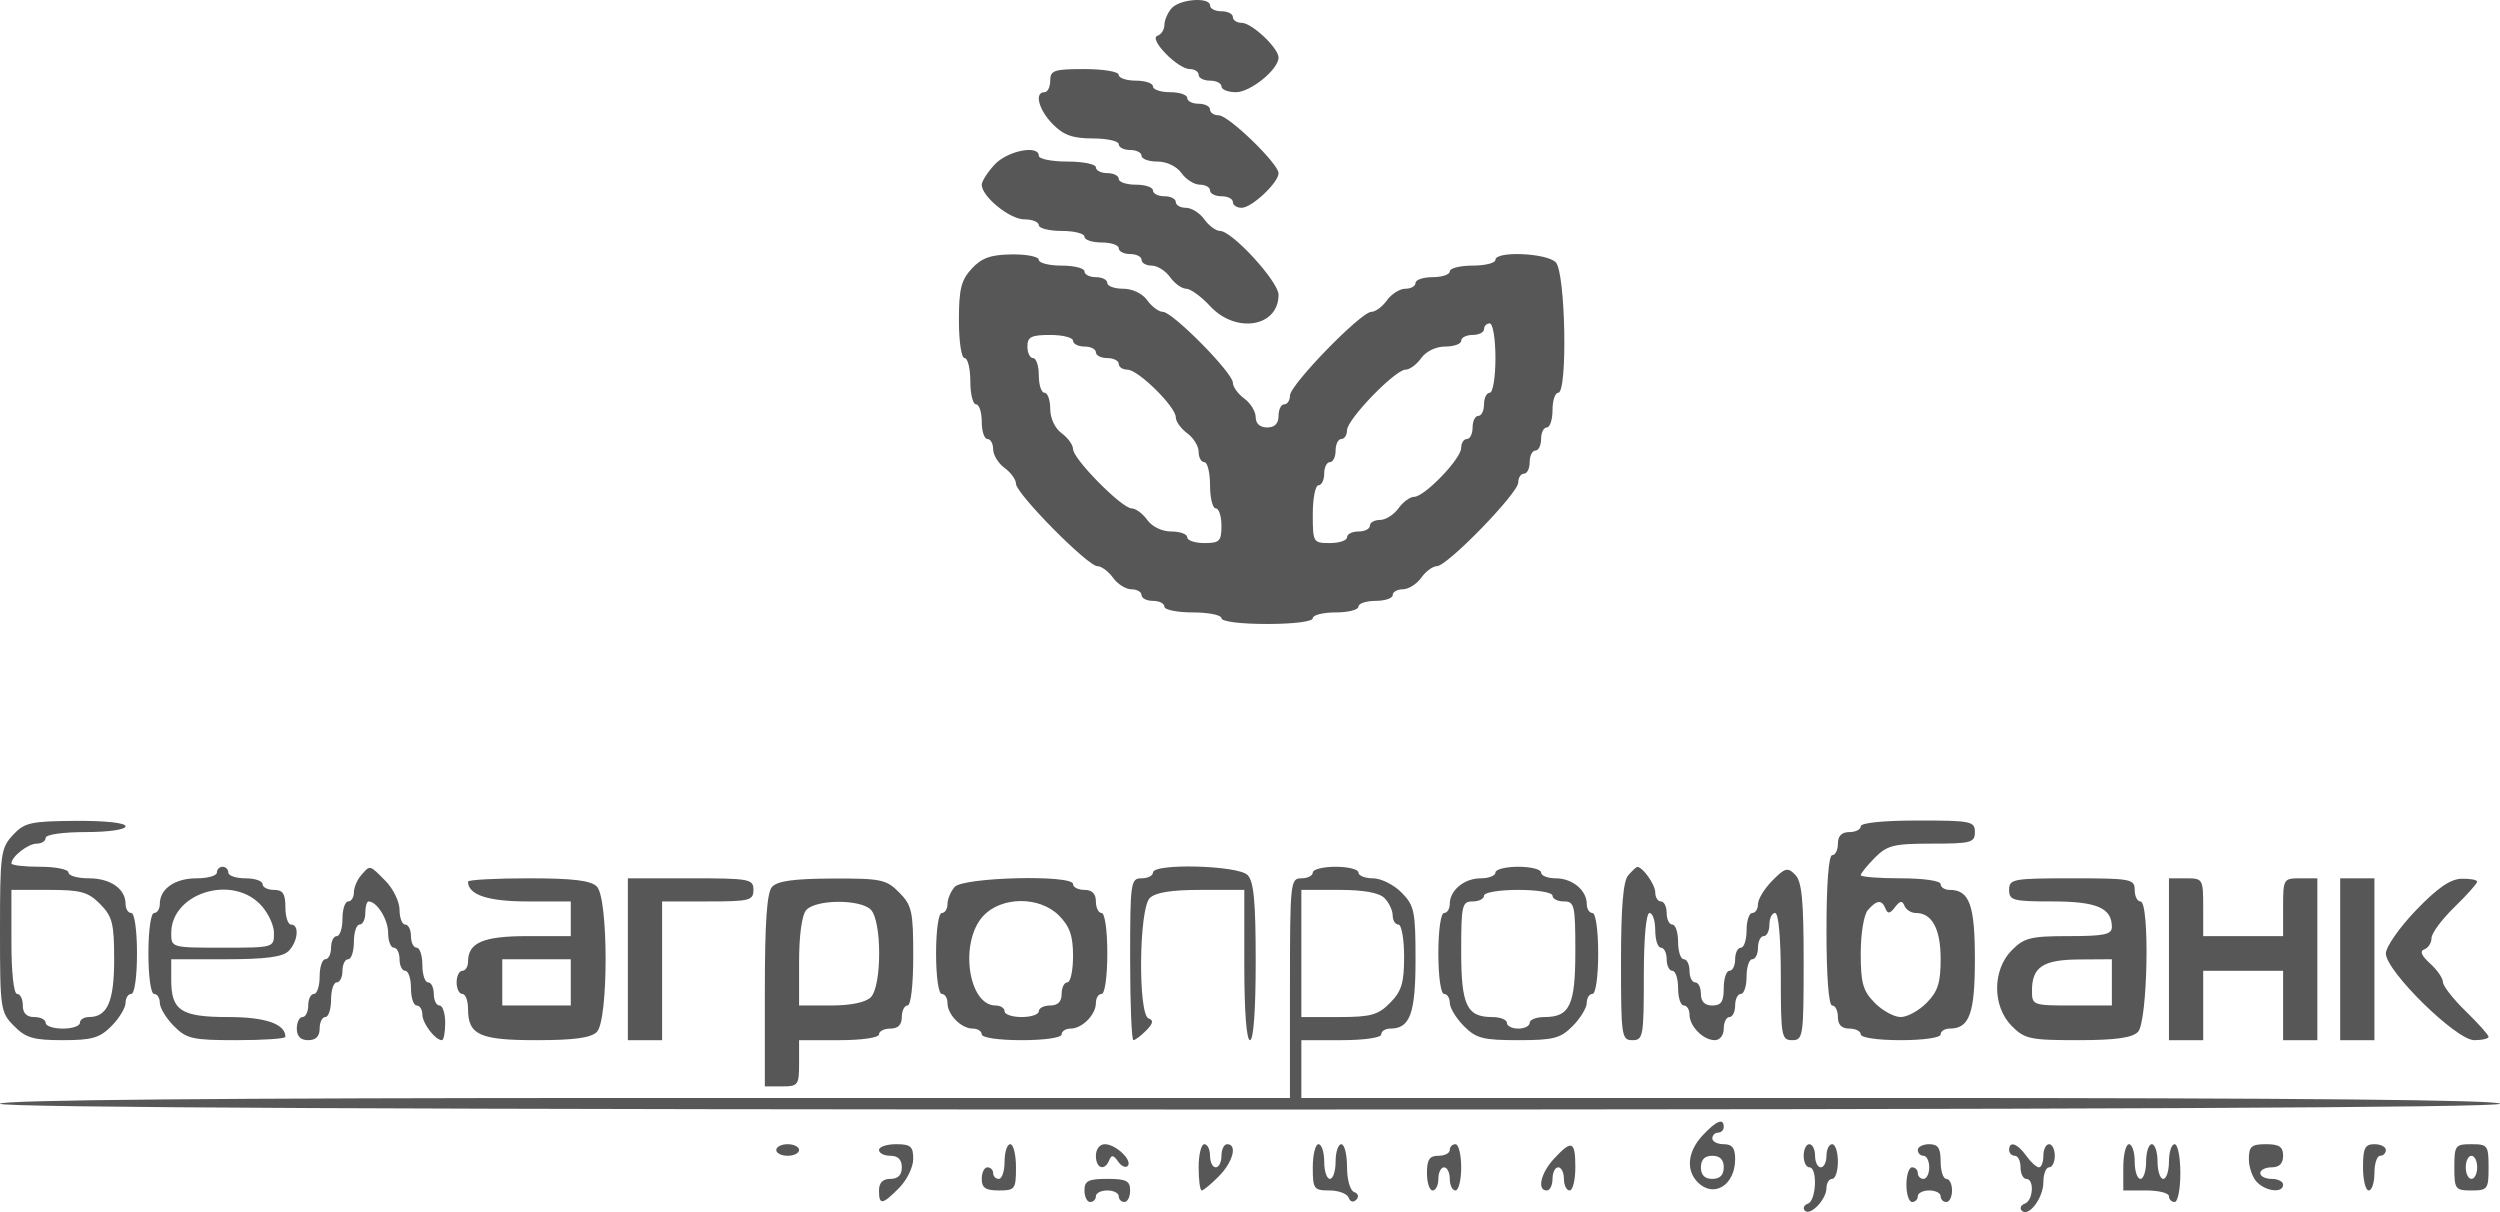 <svg width="132" height="64" viewBox="0 0 132 64" fill="none" xmlns="http://www.w3.org/2000/svg">
<path fill-rule="evenodd" clip-rule="evenodd" d="M61.856 0.441C61.649 0.68 61.48 1.075 61.48 1.32C61.48 1.565 61.314 1.821 61.111 1.89C60.631 2.051 62.184 3.647 62.822 3.647C63.078 3.647 63.288 3.785 63.288 3.952C63.288 4.12 63.559 4.258 63.89 4.258C64.222 4.258 64.493 4.395 64.493 4.563C64.493 4.731 64.838 4.868 65.26 4.868C66.028 4.868 67.507 3.663 67.507 3.037C67.507 2.536 66.094 1.206 65.561 1.206C65.305 1.206 65.096 1.068 65.096 0.9C65.096 0.733 64.825 0.595 64.493 0.595C64.162 0.595 63.89 0.458 63.89 0.29C63.89 -0.172 62.286 -0.053 61.856 0.441ZM55.452 4.258C55.452 4.593 55.316 4.868 55.151 4.868C54.598 4.868 54.84 5.802 55.589 6.56C56.158 7.136 56.646 7.31 57.699 7.31C58.452 7.31 59.069 7.447 59.069 7.615C59.069 7.783 59.34 7.92 59.671 7.92C60.003 7.92 60.274 8.057 60.274 8.225C60.274 8.393 60.651 8.53 61.111 8.53C61.603 8.53 62.128 8.782 62.384 9.141C62.623 9.477 63.059 9.751 63.354 9.751C63.649 9.751 63.89 9.889 63.89 10.056C63.89 10.224 64.162 10.362 64.493 10.362C64.825 10.362 65.096 10.499 65.096 10.667C65.096 10.835 65.305 10.972 65.561 10.972C66.09 10.972 67.507 9.643 67.507 9.147C67.507 8.643 64.87 6.089 64.35 6.089C64.097 6.089 63.89 5.951 63.89 5.784C63.89 5.616 63.619 5.478 63.288 5.478C62.956 5.478 62.685 5.341 62.685 5.173C62.685 5.005 62.278 4.868 61.781 4.868C61.284 4.868 60.877 4.731 60.877 4.563C60.877 4.395 60.47 4.258 59.973 4.258C59.475 4.258 59.069 4.12 59.069 3.952C59.069 3.783 58.265 3.647 57.26 3.647C55.653 3.647 55.452 3.715 55.452 4.258ZM52.514 8.691C52.141 9.094 51.836 9.573 51.836 9.754C51.836 10.378 53.316 11.582 54.082 11.582C54.504 11.582 54.849 11.72 54.849 11.888C54.849 12.055 55.392 12.193 56.055 12.193C56.718 12.193 57.26 12.33 57.26 12.498C57.26 12.666 57.667 12.803 58.164 12.803C58.662 12.803 59.069 12.941 59.069 13.108C59.069 13.276 59.34 13.414 59.671 13.414C60.003 13.414 60.274 13.551 60.274 13.719C60.274 13.887 60.515 14.024 60.81 14.024C61.105 14.024 61.542 14.299 61.781 14.634C62.02 14.97 62.402 15.245 62.631 15.245C62.859 15.245 63.426 15.657 63.89 16.16C65.254 17.638 67.507 17.266 67.507 15.564C67.507 14.867 65.055 12.193 64.417 12.193C64.201 12.193 63.828 11.918 63.589 11.582C63.35 11.247 62.913 10.972 62.618 10.972C62.324 10.972 62.082 10.835 62.082 10.667C62.082 10.499 61.811 10.362 61.48 10.362C61.148 10.362 60.877 10.224 60.877 10.056C60.877 9.889 60.47 9.751 59.973 9.751C59.475 9.751 59.069 9.614 59.069 9.446C59.069 9.278 58.797 9.141 58.466 9.141C58.134 9.141 57.863 9.003 57.863 8.836C57.863 8.668 57.185 8.53 56.356 8.53C55.527 8.53 54.849 8.393 54.849 8.225C54.849 7.631 53.187 7.962 52.514 8.691ZM51.308 14.184C50.748 14.79 50.63 15.265 50.63 16.912C50.63 18.039 50.761 18.907 50.931 18.907C51.097 18.907 51.233 19.456 51.233 20.128C51.233 20.799 51.368 21.349 51.534 21.349C51.7 21.349 51.836 21.761 51.836 22.264C51.836 22.768 51.971 23.18 52.137 23.18C52.303 23.18 52.438 23.424 52.438 23.723C52.438 24.022 52.71 24.464 53.041 24.706C53.373 24.948 53.644 25.324 53.644 25.542C53.644 26.058 57.432 29.894 57.942 29.894C58.157 29.894 58.528 30.169 58.767 30.505C59.006 30.84 59.443 31.115 59.738 31.115C60.033 31.115 60.274 31.253 60.274 31.42C60.274 31.588 60.545 31.726 60.877 31.726C61.208 31.726 61.48 31.863 61.48 32.031C61.48 32.199 62.157 32.336 62.986 32.336C63.815 32.336 64.493 32.473 64.493 32.641C64.493 32.819 65.498 32.946 66.904 32.946C68.311 32.946 69.315 32.819 69.315 32.641C69.315 32.473 69.858 32.336 70.52 32.336C71.184 32.336 71.726 32.199 71.726 32.031C71.726 31.863 72.133 31.726 72.63 31.726C73.127 31.726 73.534 31.588 73.534 31.42C73.534 31.253 73.776 31.115 74.07 31.115C74.365 31.115 74.802 30.84 75.041 30.505C75.28 30.169 75.652 29.894 75.867 29.894C76.415 29.894 80.164 26.038 80.164 25.475C80.164 25.22 80.3 25.011 80.466 25.011C80.632 25.011 80.767 24.736 80.767 24.401C80.767 24.065 80.903 23.79 81.069 23.79C81.234 23.79 81.37 23.516 81.37 23.18C81.37 22.844 81.505 22.57 81.671 22.57C81.837 22.57 81.973 22.158 81.973 21.654C81.973 21.15 82.108 20.738 82.274 20.738C82.779 20.738 82.66 14.371 82.145 13.85C81.656 13.354 78.959 13.244 78.959 13.719C78.959 13.887 78.416 14.024 77.753 14.024C77.09 14.024 76.548 14.161 76.548 14.329C76.548 14.497 76.141 14.634 75.644 14.634C75.147 14.634 74.74 14.772 74.74 14.94C74.74 15.107 74.498 15.245 74.204 15.245C73.909 15.245 73.472 15.52 73.233 15.855C72.994 16.191 72.622 16.466 72.407 16.466C71.859 16.466 68.11 20.322 68.11 20.885C68.11 21.14 67.974 21.349 67.808 21.349C67.642 21.349 67.507 21.623 67.507 21.959C67.507 22.366 67.306 22.57 66.904 22.57C66.527 22.57 66.301 22.366 66.301 22.027C66.301 21.728 66.03 21.286 65.699 21.044C65.367 20.802 65.096 20.425 65.096 20.207C65.096 19.689 61.913 16.466 61.402 16.466C61.186 16.466 60.814 16.191 60.575 15.855C60.32 15.497 59.795 15.245 59.303 15.245C58.843 15.245 58.466 15.107 58.466 14.94C58.466 14.772 58.194 14.634 57.863 14.634C57.532 14.634 57.26 14.497 57.26 14.329C57.26 14.161 56.718 14.024 56.055 14.024C55.392 14.024 54.849 13.887 54.849 13.719C54.849 13.551 54.205 13.422 53.418 13.432C52.31 13.447 51.833 13.617 51.308 14.184ZM78.959 18.907C78.959 19.924 78.825 20.738 78.657 20.738C78.492 20.738 78.356 21.013 78.356 21.349C78.356 21.684 78.221 21.959 78.055 21.959C77.889 21.959 77.753 22.234 77.753 22.57C77.753 22.905 77.618 23.18 77.452 23.18C77.286 23.18 77.151 23.391 77.151 23.648C77.151 24.219 75.215 26.232 74.666 26.232C74.448 26.232 74.075 26.507 73.836 26.842C73.597 27.178 73.16 27.453 72.865 27.453C72.57 27.453 72.329 27.59 72.329 27.758C72.329 27.926 72.058 28.063 71.726 28.063C71.394 28.063 71.123 28.201 71.123 28.368C71.123 28.536 70.716 28.674 70.219 28.674C69.335 28.674 69.315 28.64 69.315 27.148C69.315 26.308 69.451 25.622 69.616 25.622C69.782 25.622 69.918 25.347 69.918 25.011C69.918 24.675 70.053 24.401 70.219 24.401C70.385 24.401 70.52 24.126 70.52 23.79C70.52 23.455 70.656 23.18 70.822 23.18C70.988 23.18 71.123 22.97 71.123 22.714C71.123 22.146 73.664 19.518 74.213 19.518C74.43 19.518 74.802 19.243 75.041 18.907C75.296 18.549 75.821 18.297 76.313 18.297C76.774 18.297 77.151 18.159 77.151 17.992C77.151 17.824 77.422 17.686 77.753 17.686C78.085 17.686 78.356 17.549 78.356 17.381C78.356 17.213 78.492 17.076 78.657 17.076C78.825 17.076 78.959 17.89 78.959 18.907ZM56.657 17.992C56.657 18.159 56.929 18.297 57.26 18.297C57.592 18.297 57.863 18.434 57.863 18.602C57.863 18.77 58.134 18.907 58.466 18.907C58.797 18.907 59.069 19.044 59.069 19.212C59.069 19.38 59.276 19.518 59.531 19.518C60.095 19.518 62.082 21.478 62.082 22.034C62.082 22.255 62.353 22.633 62.685 22.875C63.016 23.117 63.288 23.559 63.288 23.858C63.288 24.156 63.423 24.401 63.589 24.401C63.755 24.401 63.89 24.95 63.89 25.622C63.89 26.293 64.026 26.842 64.192 26.842C64.358 26.842 64.493 27.254 64.493 27.758C64.493 28.572 64.393 28.674 63.589 28.674C63.092 28.674 62.685 28.536 62.685 28.368C62.685 28.201 62.308 28.063 61.847 28.063C61.356 28.063 60.831 27.811 60.575 27.453C60.336 27.117 59.964 26.842 59.748 26.842C59.236 26.842 56.657 24.232 56.657 23.713C56.657 23.494 56.386 23.117 56.055 22.875C55.701 22.616 55.452 22.085 55.452 21.587C55.452 21.12 55.316 20.738 55.151 20.738C54.985 20.738 54.849 20.326 54.849 19.823C54.849 19.319 54.714 18.907 54.548 18.907C54.382 18.907 54.247 18.633 54.247 18.297C54.247 17.788 54.448 17.686 55.452 17.686C56.115 17.686 56.657 17.824 56.657 17.992ZM0.678 44.094C0.041 44.783 0 45.089 0 49.125C0 53.281 0.024 53.447 0.74 54.172C1.363 54.803 1.768 54.921 3.315 54.921C4.862 54.921 5.267 54.803 5.89 54.172C6.297 53.76 6.63 53.21 6.63 52.951C6.63 52.691 6.766 52.479 6.932 52.479C7.104 52.479 7.233 51.563 7.233 50.343C7.233 49.122 7.104 48.206 6.932 48.206C6.766 48.206 6.63 47.991 6.63 47.727C6.63 46.931 5.832 46.375 4.693 46.375C4.101 46.375 3.616 46.238 3.616 46.07C3.616 45.902 2.938 45.765 2.11 45.765C1.281 45.765 0.603 45.686 0.603 45.59C0.603 45.232 1.481 44.544 1.938 44.544C2.198 44.544 2.411 44.407 2.411 44.239C2.411 44.065 3.315 43.934 4.521 43.934C5.726 43.934 6.63 43.803 6.63 43.628C6.63 43.447 5.562 43.331 3.993 43.342C1.61 43.359 1.291 43.431 0.678 44.094ZM98.247 43.628C98.247 43.796 97.975 43.934 97.644 43.934C97.242 43.934 97.041 44.137 97.041 44.544C97.041 44.88 96.906 45.154 96.74 45.154C96.554 45.154 96.438 46.68 96.438 49.122C96.438 51.563 96.554 53.09 96.74 53.09C96.906 53.09 97.041 53.364 97.041 53.7C97.041 54.107 97.242 54.31 97.644 54.31C97.975 54.31 98.247 54.448 98.247 54.615C98.247 54.79 99.151 54.921 100.356 54.921C101.562 54.921 102.466 54.79 102.466 54.615C102.466 54.448 102.679 54.31 102.939 54.31C103.986 54.31 104.274 53.521 104.274 50.648C104.274 47.775 103.986 46.986 102.939 46.986C102.679 46.986 102.466 46.848 102.466 46.68C102.466 46.506 101.562 46.375 100.356 46.375C99.196 46.375 98.247 46.3 98.247 46.209C98.247 46.117 98.58 45.705 98.986 45.293C99.641 44.63 99.988 44.544 102 44.544C104.073 44.544 104.274 44.49 104.274 43.934C104.274 43.364 104.073 43.323 101.26 43.323C99.452 43.323 98.247 43.445 98.247 43.628ZM11.452 46.07C11.452 46.238 10.968 46.375 10.376 46.375C9.236 46.375 8.438 46.931 8.438 47.727C8.438 47.991 8.303 48.206 8.137 48.206C7.965 48.206 7.836 49.122 7.836 50.343C7.836 51.563 7.965 52.479 8.137 52.479C8.303 52.479 8.438 52.691 8.438 52.951C8.438 53.21 8.771 53.76 9.178 54.172C9.848 54.85 10.161 54.921 12.493 54.921C13.91 54.921 15.069 54.842 15.069 54.746C15.069 54.063 14.022 53.7 12.055 53.7C9.561 53.7 9.041 53.361 9.041 51.738V50.648H11.925C14.024 50.648 14.928 50.529 15.241 50.212C15.735 49.712 15.817 48.817 15.37 48.817C15.204 48.817 15.069 48.405 15.069 47.901C15.069 47.189 14.935 46.986 14.466 46.986C14.134 46.986 13.863 46.848 13.863 46.68C13.863 46.513 13.456 46.375 12.959 46.375C12.462 46.375 12.055 46.238 12.055 46.07C12.055 45.902 11.919 45.765 11.753 45.765C11.588 45.765 11.452 45.902 11.452 46.07ZM19.062 46.221C18.855 46.46 18.685 46.867 18.685 47.125C18.685 47.384 18.549 47.596 18.384 47.596C18.218 47.596 18.082 48.008 18.082 48.511C18.082 49.015 17.947 49.427 17.781 49.427C17.615 49.427 17.48 49.702 17.48 50.038C17.48 50.373 17.344 50.648 17.178 50.648C17.012 50.648 16.877 51.06 16.877 51.563C16.877 52.067 16.741 52.479 16.575 52.479C16.41 52.479 16.274 52.754 16.274 53.09C16.274 53.425 16.138 53.7 15.973 53.7C15.807 53.7 15.671 53.975 15.671 54.31C15.671 54.717 15.872 54.921 16.274 54.921C16.676 54.921 16.877 54.717 16.877 54.31C16.877 53.975 17.012 53.7 17.178 53.7C17.344 53.7 17.48 53.288 17.48 52.784C17.48 52.281 17.615 51.869 17.781 51.869C17.947 51.869 18.082 51.594 18.082 51.258C18.082 50.923 18.218 50.648 18.384 50.648C18.549 50.648 18.685 50.236 18.685 49.732C18.685 49.229 18.82 48.817 18.986 48.817C19.152 48.817 19.288 48.542 19.288 48.206C19.288 47.871 19.365 47.596 19.46 47.596C19.901 47.596 20.493 48.546 20.493 49.253C20.493 49.684 20.629 50.038 20.794 50.038C20.96 50.038 21.096 50.312 21.096 50.648C21.096 50.984 21.232 51.258 21.397 51.258C21.563 51.258 21.699 51.67 21.699 52.174C21.699 52.678 21.834 53.09 22 53.09C22.166 53.09 22.301 53.305 22.301 53.569C22.301 54.032 22.981 54.921 23.335 54.921C23.429 54.921 23.507 54.509 23.507 54.005C23.507 53.502 23.371 53.09 23.206 53.09C23.04 53.09 22.904 52.815 22.904 52.479C22.904 52.143 22.768 51.869 22.603 51.869C22.437 51.869 22.301 51.457 22.301 50.953C22.301 50.45 22.166 50.038 22 50.038C21.834 50.038 21.699 49.763 21.699 49.427C21.699 49.091 21.563 48.817 21.397 48.817C21.232 48.817 21.096 48.467 21.096 48.04C21.096 47.613 20.763 46.926 20.356 46.514C19.5 45.647 19.551 45.658 19.062 46.221ZM60.877 46.07C60.877 46.238 60.605 46.375 60.274 46.375C59.7 46.375 59.671 46.579 59.671 50.648C59.671 52.998 59.749 54.921 59.843 54.921C59.938 54.921 60.242 54.691 60.519 54.411C60.885 54.041 60.92 53.867 60.648 53.775C60.083 53.585 60.133 48.001 60.705 47.422C61.002 47.12 61.841 46.986 63.417 46.986H65.699V50.953C65.699 53.395 65.815 54.921 66 54.921C66.186 54.921 66.301 53.337 66.301 50.779C66.301 47.596 66.202 46.536 65.871 46.201C65.364 45.688 60.877 45.57 60.877 46.07ZM69.315 46.07C69.315 46.238 69.044 46.375 68.712 46.375C68.131 46.375 68.11 46.579 68.11 52.174V57.973H34.055C11.552 57.973 0 58.076 0 58.278C0 58.481 22.201 58.583 66 58.583C109.799 58.583 132 58.481 132 58.278C132 58.077 121.251 57.973 100.356 57.973H68.712V56.447V54.921H70.822C72.027 54.921 72.931 54.79 72.931 54.615C72.931 54.448 73.145 54.31 73.405 54.31C74.451 54.31 74.74 53.52 74.74 50.656C74.74 48.109 74.677 47.81 74 47.124C73.593 46.712 72.915 46.375 72.493 46.375C72.071 46.375 71.726 46.238 71.726 46.07C71.726 45.902 71.184 45.765 70.52 45.765C69.858 45.765 69.315 45.902 69.315 46.07ZM78.959 46.07C78.959 46.238 78.61 46.375 78.184 46.375C77.312 46.375 76.548 47.006 76.548 47.727C76.548 47.991 76.412 48.206 76.247 48.206C76.075 48.206 75.945 49.122 75.945 50.343C75.945 51.563 76.075 52.479 76.247 52.479C76.412 52.479 76.548 52.691 76.548 52.951C76.548 53.21 76.881 53.76 77.288 54.172C77.934 54.826 78.297 54.921 80.164 54.921C82.031 54.921 82.395 54.826 83.041 54.172C83.448 53.76 83.781 53.21 83.781 52.951C83.781 52.691 83.916 52.479 84.082 52.479C84.254 52.479 84.384 51.563 84.384 50.343C84.384 49.122 84.254 48.206 84.082 48.206C83.916 48.206 83.781 47.991 83.781 47.727C83.781 47.006 83.017 46.375 82.145 46.375C81.719 46.375 81.37 46.238 81.37 46.07C81.37 45.902 80.827 45.765 80.164 45.765C79.501 45.765 78.959 45.902 78.959 46.07ZM85.966 46.221C85.704 46.522 85.589 47.916 85.589 50.788C85.589 54.717 85.619 54.921 86.192 54.921C86.758 54.921 86.794 54.717 86.794 51.563C86.794 49.529 86.913 48.206 87.096 48.206C87.262 48.206 87.397 48.618 87.397 49.122C87.397 49.626 87.533 50.038 87.699 50.038C87.864 50.038 88 50.312 88 50.648C88 50.984 88.136 51.258 88.301 51.258C88.467 51.258 88.603 51.67 88.603 52.174C88.603 52.678 88.738 53.09 88.904 53.09C89.07 53.09 89.206 53.305 89.206 53.569C89.206 54.186 89.931 54.921 90.54 54.921C90.813 54.921 91.014 54.662 91.014 54.31C91.014 53.975 91.149 53.7 91.315 53.7C91.481 53.7 91.616 53.425 91.616 53.09C91.616 52.754 91.752 52.479 91.918 52.479C92.084 52.479 92.219 52.067 92.219 51.563C92.219 51.06 92.355 50.648 92.52 50.648C92.686 50.648 92.822 50.373 92.822 50.038C92.822 49.702 92.957 49.427 93.123 49.427C93.289 49.427 93.425 49.153 93.425 48.817C93.425 48.481 93.56 48.206 93.726 48.206C93.909 48.206 94.027 49.529 94.027 51.563C94.027 54.717 94.064 54.921 94.63 54.921C95.203 54.921 95.233 54.717 95.233 50.779C95.233 47.52 95.137 46.54 94.785 46.183C94.388 45.781 94.249 45.817 93.579 46.496C93.163 46.918 92.822 47.475 92.822 47.735C92.822 47.994 92.686 48.206 92.52 48.206C92.355 48.206 92.219 48.618 92.219 49.122C92.219 49.626 92.084 50.038 91.918 50.038C91.752 50.038 91.616 50.312 91.616 50.648C91.616 50.984 91.481 51.258 91.315 51.258C91.149 51.258 91.014 51.67 91.014 52.174C91.014 52.886 90.88 53.09 90.411 53.09C90.009 53.09 89.808 52.886 89.808 52.479C89.808 52.143 89.673 51.869 89.507 51.869C89.341 51.869 89.206 51.594 89.206 51.258C89.206 50.923 89.07 50.648 88.904 50.648C88.738 50.648 88.603 50.236 88.603 49.732C88.603 49.229 88.467 48.817 88.301 48.817C88.136 48.817 88 48.542 88 48.206C88 47.871 87.864 47.596 87.699 47.596C87.533 47.596 87.397 47.38 87.397 47.117C87.397 46.7 86.714 45.743 86.439 45.776C86.386 45.783 86.173 45.983 85.966 46.221ZM24.712 46.549C24.712 47.247 25.76 47.596 27.855 47.596H30.137V48.511V49.427H27.855C25.509 49.427 24.712 49.77 24.712 50.779C24.712 51.043 24.577 51.258 24.411 51.258C24.245 51.258 24.11 51.533 24.11 51.869C24.11 52.205 24.245 52.479 24.411 52.479C24.577 52.479 24.712 52.832 24.712 53.264C24.712 54.645 25.313 54.921 28.329 54.921C30.315 54.921 31.204 54.799 31.515 54.485C32.13 53.861 32.13 47.434 31.515 46.811C31.196 46.488 30.258 46.375 27.898 46.375C26.146 46.375 24.712 46.454 24.712 46.549ZM33.151 50.648V54.921H34.055H34.959V51.258V47.596H37.37C39.58 47.596 39.781 47.545 39.781 46.986C39.781 46.412 39.58 46.375 36.466 46.375H33.151V50.648ZM40.76 46.832C40.491 47.141 40.384 48.709 40.384 52.314V57.362H41.288C42.142 57.362 42.192 57.295 42.192 56.142V54.921H44.301C45.507 54.921 46.411 54.79 46.411 54.615C46.411 54.448 46.682 54.31 47.014 54.31C47.415 54.31 47.616 54.107 47.616 53.7C47.616 53.364 47.752 53.09 47.918 53.09C48.095 53.09 48.219 52.017 48.219 50.482C48.219 48.119 48.15 47.803 47.479 47.124C46.798 46.434 46.519 46.376 43.938 46.387C41.908 46.395 41.033 46.518 40.76 46.832ZM50.404 46.832C50.197 47.07 50.027 47.477 50.027 47.736C50.027 47.995 49.892 48.206 49.726 48.206C49.554 48.206 49.425 49.122 49.425 50.343C49.425 51.563 49.554 52.479 49.726 52.479C49.892 52.479 50.027 52.695 50.027 52.959C50.027 53.575 50.753 54.31 51.362 54.31C51.623 54.31 51.836 54.448 51.836 54.615C51.836 54.79 52.74 54.921 53.945 54.921C55.151 54.921 56.055 54.79 56.055 54.615C56.055 54.448 56.268 54.31 56.528 54.31C57.137 54.31 57.863 53.575 57.863 52.959C57.863 52.695 57.999 52.479 58.164 52.479C58.337 52.479 58.466 51.563 58.466 50.343C58.466 49.122 58.337 48.206 58.164 48.206C57.999 48.206 57.863 47.932 57.863 47.596C57.863 47.189 57.662 46.986 57.26 46.986C56.929 46.986 56.657 46.848 56.657 46.68C56.657 46.173 50.855 46.313 50.404 46.832ZM106.082 46.986C106.082 47.542 106.283 47.596 108.364 47.596C110.71 47.596 111.507 47.938 111.507 48.948C111.507 49.341 111.099 49.427 109.233 49.427C107.22 49.427 106.874 49.513 106.219 50.176C105.191 51.217 105.191 53.13 106.219 54.172C106.896 54.858 107.191 54.921 109.706 54.921C111.686 54.921 112.574 54.799 112.884 54.485C113.399 53.963 113.519 47.596 113.014 47.596C112.848 47.596 112.712 47.321 112.712 46.986C112.712 46.412 112.511 46.375 109.397 46.375C106.283 46.375 106.082 46.412 106.082 46.986ZM114.521 50.648V54.921H115.425H116.329V53.09V51.258H118.438H120.548V53.09V54.921H121.452H122.356V50.648V46.375H121.452C120.568 46.375 120.548 46.409 120.548 47.901V49.427H118.438H116.329V47.901C116.329 46.409 116.309 46.375 115.425 46.375H114.521V50.648ZM123.562 50.648V54.921H124.466H125.37V50.648V46.375H124.466H123.562V50.648ZM127.555 48.071C126.685 48.978 125.973 50 125.973 50.342C125.973 51.274 129.689 54.921 130.638 54.921C131.056 54.921 131.397 54.841 131.397 54.744C131.397 54.647 130.855 54.04 130.192 53.395C129.529 52.749 128.986 52.056 128.986 51.852C128.986 51.649 128.681 51.208 128.308 50.872C127.848 50.457 127.751 50.216 128.007 50.124C128.214 50.048 128.384 49.782 128.384 49.53C128.384 49.279 128.926 48.546 129.589 47.901C130.252 47.256 130.795 46.649 130.795 46.552C130.795 46.455 130.421 46.386 129.966 46.398C129.375 46.414 128.682 46.895 127.555 48.071ZM5.288 47.735C5.935 48.39 6.027 48.757 6.027 50.656C6.027 52.889 5.672 53.7 4.693 53.7C4.432 53.7 4.219 53.837 4.219 54.005C4.219 54.173 3.812 54.31 3.315 54.31C2.818 54.31 2.411 54.173 2.411 54.005C2.411 53.837 2.14 53.7 1.808 53.7C1.406 53.7 1.205 53.496 1.205 53.09C1.205 52.754 1.07 52.479 0.904 52.479C0.725 52.479 0.603 51.36 0.603 49.732V46.986H2.575C4.268 46.986 4.653 47.092 5.288 47.735ZM13.726 47.735C14.133 48.147 14.466 48.834 14.466 49.261C14.466 50.035 14.459 50.038 11.753 50.038C9.051 50.038 9.041 50.035 9.041 49.264C9.041 47.188 12.176 46.165 13.726 47.735ZM73.104 47.422C73.341 47.661 73.534 48.073 73.534 48.337C73.534 48.601 73.67 48.817 73.836 48.817C74.001 48.817 74.137 49.578 74.137 50.509C74.137 51.899 74.005 52.336 73.397 52.951C72.762 53.594 72.378 53.7 70.685 53.7H68.712V50.343V46.986H70.693C72.007 46.986 72.818 47.132 73.104 47.422ZM81.973 47.291C81.973 47.459 82.244 47.596 82.575 47.596C83.131 47.596 83.178 47.8 83.178 50.212C83.178 53.081 82.888 53.7 81.542 53.7C81.116 53.7 80.767 53.837 80.767 54.005C80.767 54.173 80.496 54.31 80.164 54.31C79.833 54.31 79.562 54.173 79.562 54.005C79.562 53.837 79.213 53.7 78.787 53.7C77.441 53.7 77.151 53.081 77.151 50.212C77.151 47.8 77.198 47.596 77.753 47.596C78.085 47.596 78.356 47.459 78.356 47.291C78.356 47.121 79.16 46.986 80.164 46.986C81.169 46.986 81.973 47.121 81.973 47.291ZM45.98 48.032C46.567 48.626 46.567 52.059 45.98 52.653C45.71 52.927 44.924 53.09 43.871 53.09H42.192V50.788C42.192 49.381 42.338 48.317 42.569 48.053C43.065 47.482 45.423 47.468 45.98 48.032ZM55.918 48.345C56.486 48.921 56.657 49.416 56.657 50.482C56.657 51.245 56.522 51.869 56.356 51.869C56.19 51.869 56.055 52.143 56.055 52.479C56.055 52.886 55.854 53.09 55.452 53.09C55.12 53.09 54.849 53.227 54.849 53.395C54.849 53.563 54.443 53.7 53.945 53.7C53.448 53.7 53.041 53.563 53.041 53.395C53.041 53.227 52.828 53.09 52.568 53.09C51.114 53.09 50.648 49.733 51.911 48.367C52.877 47.322 54.896 47.311 55.918 48.345ZM99.555 47.977C99.67 48.266 99.793 48.247 100.055 47.901C100.317 47.555 100.44 47.537 100.555 47.825C100.639 48.035 100.909 48.206 101.156 48.206C102.014 48.206 102.466 49.046 102.466 50.64C102.466 51.891 102.319 52.351 101.726 52.951C101.319 53.363 100.703 53.7 100.356 53.7C100.01 53.7 99.393 53.363 98.986 52.951C98.363 52.319 98.247 51.909 98.247 50.344C98.247 49.292 98.41 48.298 98.623 48.053C99.095 47.51 99.359 47.489 99.555 47.977ZM30.137 51.869V53.09H28.329H26.52V51.869V50.648H28.329H30.137V51.869ZM111.507 51.869V53.09H109.397C107.339 53.09 107.288 53.071 107.288 52.314C107.288 51.057 107.865 50.672 109.774 50.66L111.507 50.648V51.869ZM89.884 59.964C89.108 60.803 89.009 61.785 89.636 62.42C90.484 63.279 91.616 62.58 91.616 61.199C91.616 60.618 91.46 60.414 91.014 60.414C90.682 60.414 90.411 60.277 90.411 60.109C90.411 59.941 90.547 59.804 90.712 59.804C90.878 59.804 91.014 59.667 91.014 59.499C91.014 59.01 90.613 59.175 89.884 59.964ZM40.986 60.719C40.986 60.887 41.258 61.025 41.589 61.025C41.92 61.025 42.192 60.887 42.192 60.719C42.192 60.552 41.92 60.414 41.589 60.414C41.258 60.414 40.986 60.552 40.986 60.719ZM46.411 60.719C46.411 60.887 46.682 61.025 47.014 61.025C47.415 61.025 47.616 61.228 47.616 61.635C47.616 62.042 47.415 62.245 47.014 62.245C46.612 62.245 46.411 62.449 46.411 62.856C46.411 63.648 46.582 63.625 47.479 62.717C47.886 62.305 48.219 61.618 48.219 61.191C48.219 60.532 48.083 60.414 47.315 60.414C46.818 60.414 46.411 60.552 46.411 60.719ZM53.041 61.33C53.041 61.834 52.906 62.245 52.74 62.245C52.574 62.245 52.438 62.108 52.438 61.94C52.438 61.773 52.303 61.635 52.137 61.635C51.971 61.635 51.836 61.91 51.836 62.245C51.836 62.72 52.037 62.856 52.74 62.856C53.593 62.856 53.644 62.788 53.644 61.635C53.644 60.964 53.508 60.414 53.343 60.414C53.177 60.414 53.041 60.826 53.041 61.33ZM57.863 61.025C57.863 61.7 58.329 61.852 58.569 61.254C58.684 60.965 58.796 60.981 59.029 61.321C59.198 61.568 59.428 61.678 59.54 61.565C59.821 61.28 58.915 60.414 58.337 60.414C58.064 60.414 57.863 60.673 57.863 61.025ZM63.288 61.635C63.288 62.307 63.361 62.856 63.452 62.856C63.542 62.856 63.949 62.519 64.356 62.107C65.105 61.348 65.347 60.414 64.794 60.414C64.629 60.414 64.493 60.689 64.493 61.025C64.493 61.361 64.358 61.635 64.192 61.635C64.026 61.635 63.89 61.361 63.89 61.025C63.89 60.689 63.755 60.414 63.589 60.414C63.423 60.414 63.288 60.964 63.288 61.635ZM69.315 61.635C69.315 62.78 69.37 62.856 70.194 62.856C70.678 62.856 71.133 63.028 71.208 63.237C71.286 63.459 71.454 63.506 71.609 63.348C71.765 63.191 71.719 63.02 71.5 62.941C71.286 62.864 71.123 62.29 71.123 61.61C71.123 60.952 70.988 60.414 70.822 60.414C70.656 60.414 70.52 60.826 70.52 61.33C70.52 61.834 70.385 62.245 70.219 62.245C70.053 62.245 69.918 61.834 69.918 61.33C69.918 60.826 69.782 60.414 69.616 60.414C69.451 60.414 69.315 60.964 69.315 61.635ZM76.548 60.719C76.548 60.887 76.277 61.025 75.945 61.025C75.476 61.025 75.343 61.228 75.343 61.94C75.343 62.444 75.478 62.856 75.644 62.856C75.81 62.856 75.945 62.581 75.945 62.245C75.945 61.91 76.081 61.635 76.247 61.635C76.412 61.635 76.548 61.91 76.548 62.245C76.548 62.581 76.684 62.856 76.849 62.856C77.015 62.856 77.151 62.307 77.151 61.635C77.151 60.964 77.015 60.414 76.849 60.414C76.684 60.414 76.548 60.552 76.548 60.719ZM82.048 61.185C81.348 61.943 81.142 62.856 81.671 62.856C81.837 62.856 81.973 62.581 81.973 62.245C81.973 61.91 82.108 61.635 82.274 61.635C82.44 61.635 82.575 61.91 82.575 62.245C82.575 62.581 82.711 62.856 82.877 62.856C83.043 62.856 83.178 62.307 83.178 61.635C83.178 60.236 82.994 60.162 82.048 61.185ZM95.233 61.025C95.233 61.361 95.368 61.635 95.534 61.635C95.973 61.635 95.904 63.391 95.459 63.552C95.252 63.627 95.177 63.792 95.294 63.919C95.577 64.228 96.438 63.329 96.438 62.725C96.438 62.461 96.574 62.245 96.74 62.245C96.906 62.245 97.041 61.834 97.041 61.33C97.041 60.826 96.906 60.414 96.74 60.414C96.574 60.414 96.438 60.689 96.438 61.025C96.438 61.361 96.303 61.635 96.137 61.635C95.971 61.635 95.836 61.361 95.836 61.025C95.836 60.689 95.7 60.414 95.534 60.414C95.368 60.414 95.233 60.689 95.233 61.025ZM101.26 60.719C101.26 60.887 101.396 61.025 101.562 61.025C101.727 61.025 101.863 61.299 101.863 61.635C101.863 61.971 101.727 62.245 101.562 62.245C101.396 62.245 101.26 62.108 101.26 61.94C101.26 61.773 101.125 61.635 100.959 61.635C100.793 61.635 100.658 62.047 100.658 62.551C100.658 63.054 100.793 63.466 100.959 63.466C101.125 63.466 101.26 63.329 101.26 63.161C101.26 62.993 101.531 62.856 101.863 62.856C102.195 62.856 102.466 62.993 102.466 63.161C102.466 63.329 102.601 63.466 102.767 63.466C102.933 63.466 103.068 63.192 103.068 62.856C103.068 62.52 102.933 62.245 102.767 62.245C102.601 62.245 102.466 61.834 102.466 61.33C102.466 60.618 102.332 60.414 101.863 60.414C101.531 60.414 101.26 60.552 101.26 60.719ZM106.082 60.719C106.082 60.887 106.218 61.025 106.384 61.025C106.549 61.025 106.685 61.299 106.685 61.635C106.685 61.971 106.821 62.245 106.986 62.245C107.423 62.245 107.357 63.39 106.911 63.552C106.704 63.627 106.629 63.792 106.746 63.919C107.096 64.3 107.89 63.261 107.89 62.42C107.89 61.988 108.026 61.635 108.192 61.635C108.358 61.635 108.493 61.361 108.493 61.025C108.493 60.689 108.358 60.414 108.192 60.414C108.026 60.414 107.89 60.689 107.89 61.025C107.89 61.361 107.785 61.635 107.656 61.635C107.526 61.635 107.225 61.361 106.986 61.025C106.52 60.37 106.082 60.222 106.082 60.719ZM112.11 61.635V62.856H113.315C113.978 62.856 114.521 62.993 114.521 63.161C114.521 63.329 114.656 63.466 114.822 63.466C114.988 63.466 115.123 62.78 115.123 61.94C115.123 61.101 114.988 60.414 114.822 60.414C114.656 60.414 114.521 60.826 114.521 61.33C114.521 61.834 114.385 62.245 114.219 62.245C114.053 62.245 113.918 61.834 113.918 61.33C113.918 60.826 113.782 60.414 113.616 60.414C113.451 60.414 113.315 60.826 113.315 61.33C113.315 61.834 113.179 62.245 113.014 62.245C112.848 62.245 112.712 61.834 112.712 61.33C112.712 60.826 112.577 60.414 112.411 60.414C112.245 60.414 112.11 60.964 112.11 61.635ZM118.74 61.199C118.74 61.631 118.933 62.18 119.17 62.42C119.664 62.92 120.548 63.004 120.548 62.551C120.548 62.383 120.277 62.245 119.945 62.245C119.614 62.245 119.342 62.108 119.342 61.94C119.342 61.773 119.614 61.635 119.945 61.635C120.347 61.635 120.548 61.432 120.548 61.025C120.548 60.55 120.347 60.414 119.644 60.414C118.874 60.414 118.74 60.531 118.74 61.199ZM124.767 61.635C124.767 62.307 124.903 62.856 125.068 62.856C125.234 62.856 125.37 62.444 125.37 61.94C125.37 61.437 125.505 61.025 125.671 61.025C125.837 61.025 125.973 60.887 125.973 60.719C125.973 60.552 125.701 60.414 125.37 60.414C124.867 60.414 124.767 60.618 124.767 61.635ZM129.589 61.635C129.589 62.788 129.639 62.856 130.493 62.856C131.347 62.856 131.397 62.788 131.397 61.635C131.397 60.482 131.347 60.414 130.493 60.414C129.639 60.414 129.589 60.482 129.589 61.635ZM91.014 61.635C91.014 62.042 90.813 62.245 90.411 62.245C90.009 62.245 89.808 62.042 89.808 61.635C89.808 61.228 90.009 61.025 90.411 61.025C90.813 61.025 91.014 61.228 91.014 61.635ZM130.795 61.635C130.795 61.971 130.659 62.245 130.493 62.245C130.327 62.245 130.192 61.971 130.192 61.635C130.192 61.299 130.327 61.025 130.493 61.025C130.659 61.025 130.795 61.299 130.795 61.635ZM57.26 62.856C57.26 63.192 57.396 63.466 57.562 63.466C57.727 63.466 57.863 63.329 57.863 63.161C57.863 62.993 58.134 62.856 58.466 62.856C58.797 62.856 59.069 62.993 59.069 63.161C59.069 63.329 59.204 63.466 59.37 63.466C59.536 63.466 59.671 63.192 59.671 62.856C59.671 62.347 59.47 62.245 58.466 62.245C57.461 62.245 57.26 62.347 57.26 62.856Z" fill="#575757"/>
</svg>
